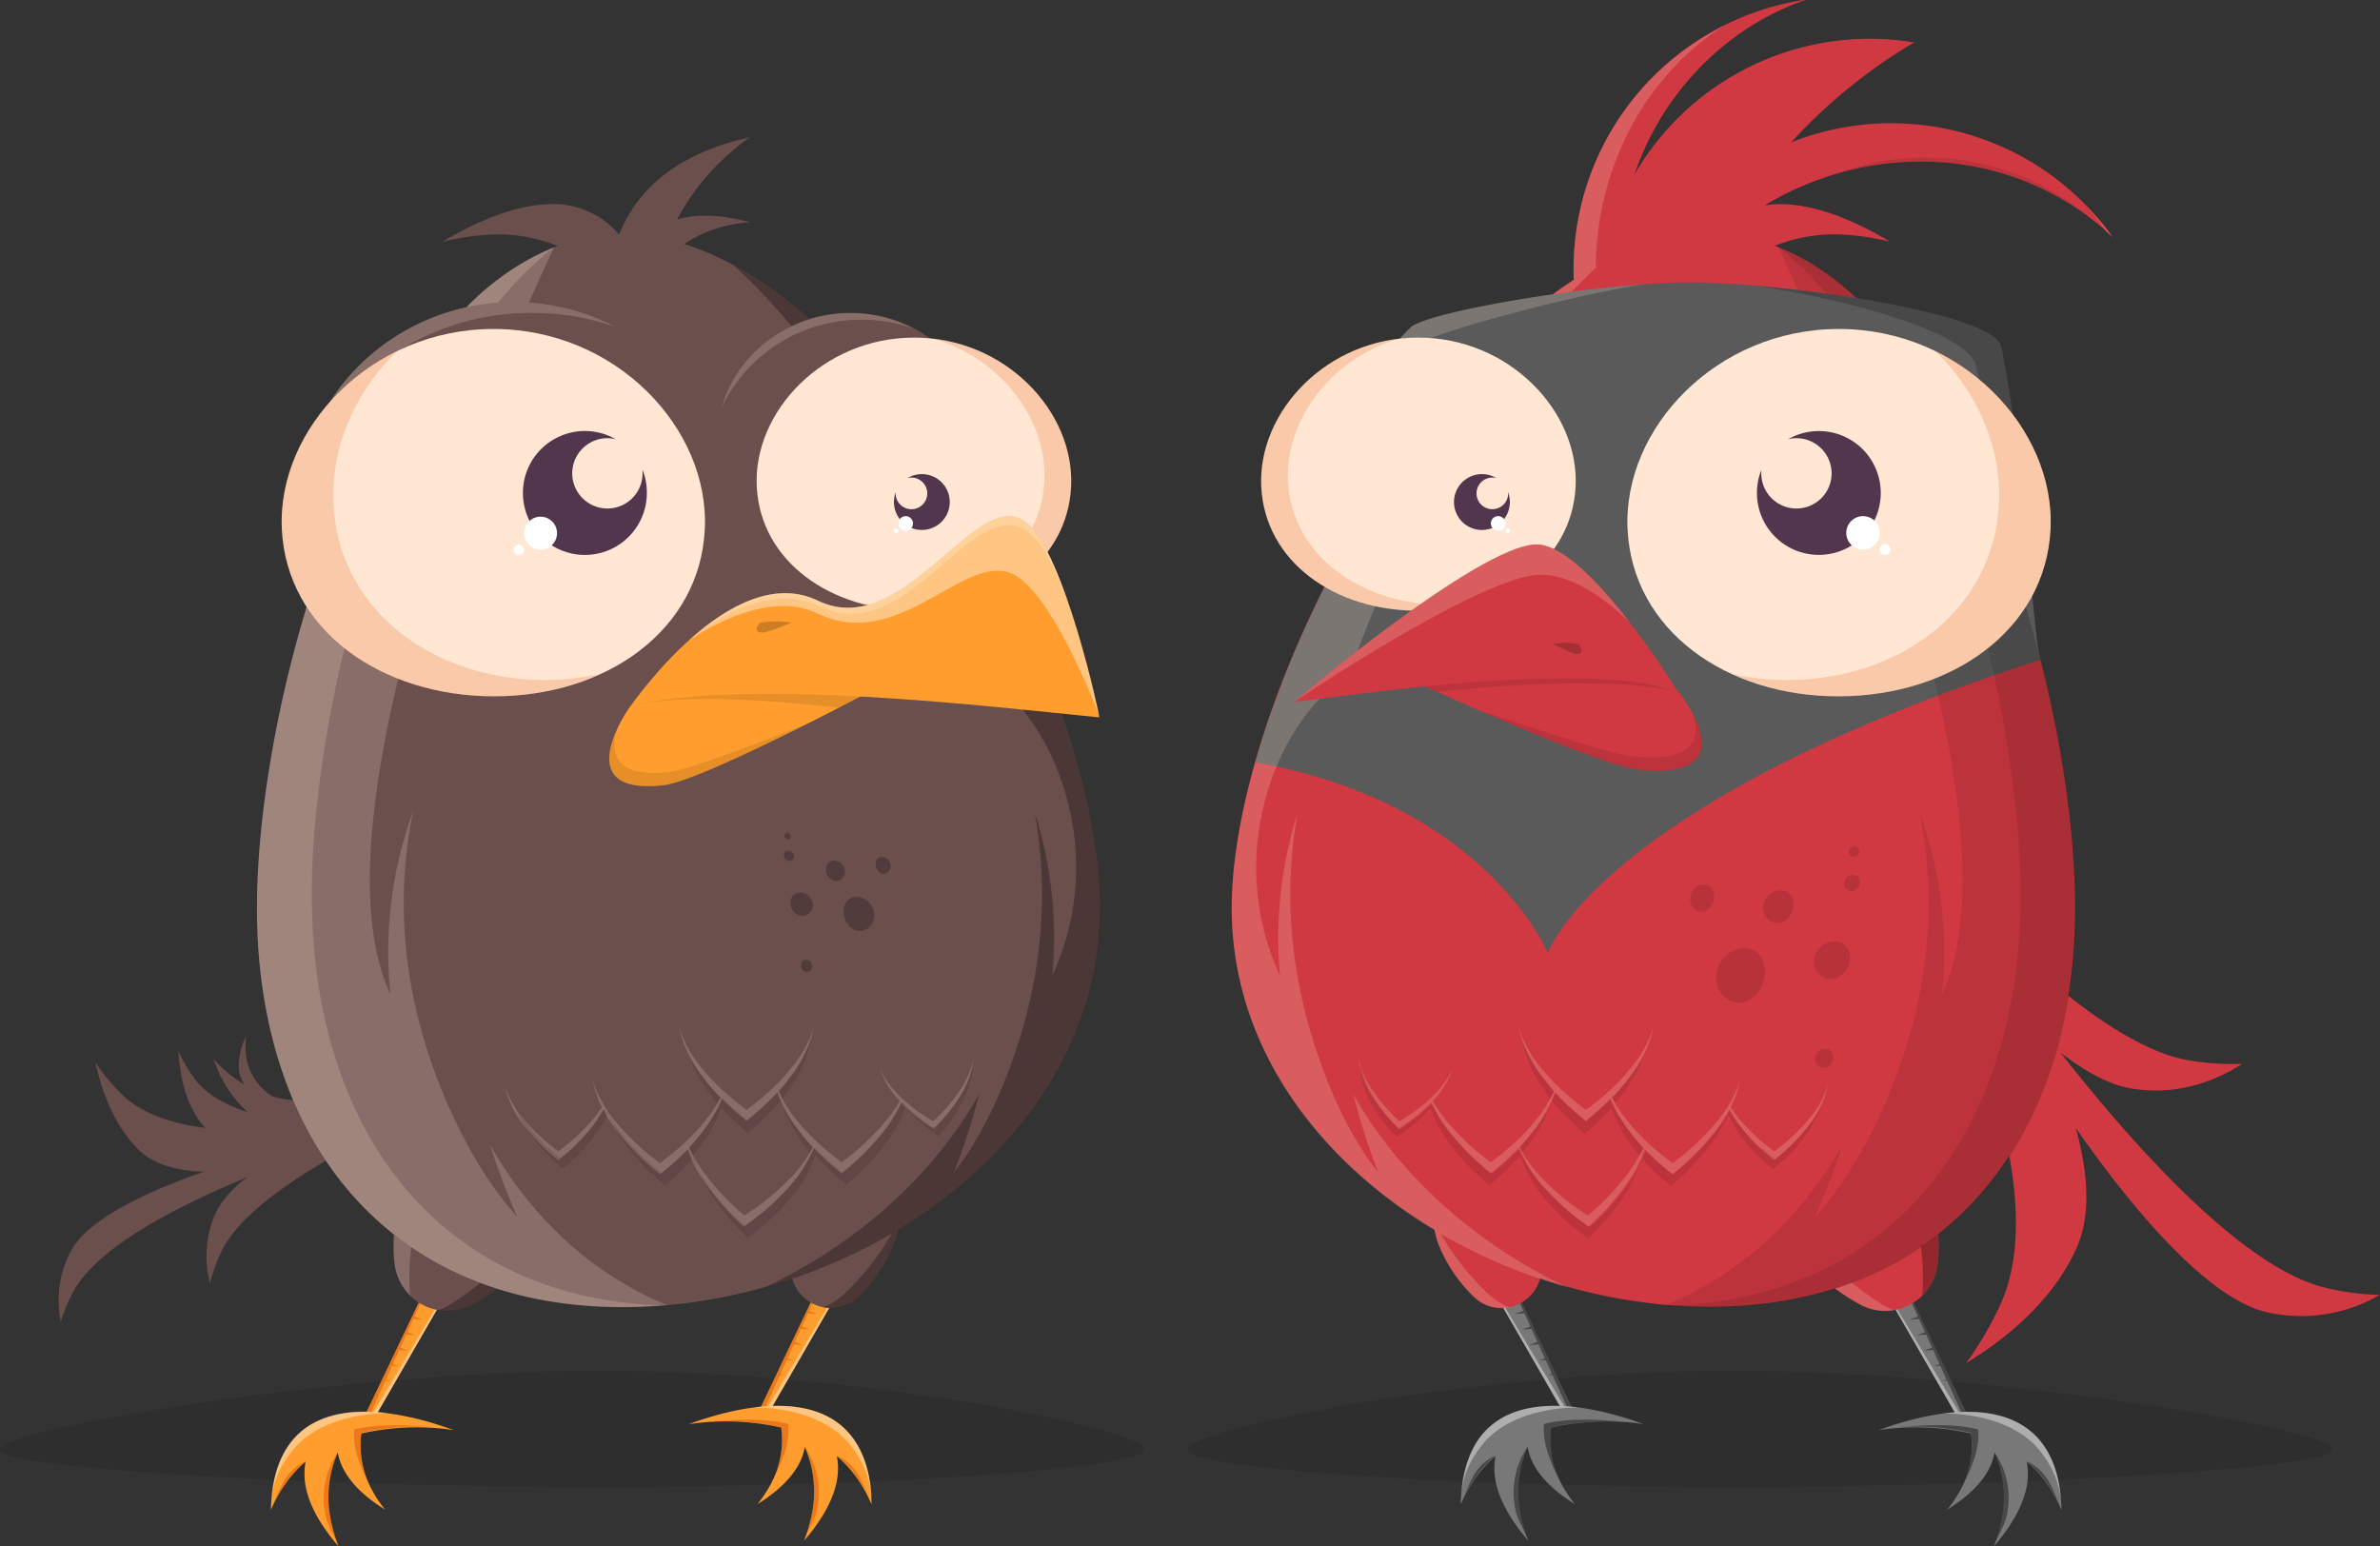 <svg xmlns="http://www.w3.org/2000/svg" viewBox="0 0 433.25 281.5"><rect x="0" y="0" width="433.25" height="281.5" fill="#333333" stroke="none"/><path d="M142.56,383.31c-46.62,0-109.18,10.54-109.18,14.34s62.56,6.86,109.18,6.86,99.16-3.07,99.16-6.86S189.18,383.31,142.56,383.31Z" transform="translate(-33.38 -133.79)" opacity="0.1"/><path d="M90.44,334.16A23.43,23.43,0,0,1,83,333.4a10.35,10.35,0,0,1-4.92-8.66,13.67,13.67,0,0,1,.13-2.37,12.62,12.62,0,0,0-1.37,5.53,6.05,6.05,0,0,0,1.08,3.36c-.61-.36-1.21-.75-1.8-1.18a25.3,25.3,0,0,1-3.86-3.5,23.09,23.09,0,0,0,6.14,9.64c-4.19-1.36-7.62-3.34-9.67-6.15a29.07,29.07,0,0,1-2.87-4.92c.29,5.08,1.52,9.53,3.93,12.84a8.8,8.8,0,0,0,1,1.12c-6.32-.77-11.72-2.66-15.25-6.12a38.49,38.49,0,0,1-4.81-5.81c1.48,6.57,4,12.12,7.9,15.92,2.68,2.63,6.87,3.85,11.88,4C59.19,351,49.34,356,46.34,361.42a19.17,19.17,0,0,0-1.89,12.93,30.12,30.12,0,0,1,2.39-5.61c4.17-7.58,17.63-14.94,31.61-20.66a18.62,18.62,0,0,0-5.72,6.32,19.19,19.19,0,0,0-1.12,13,29.75,29.75,0,0,1,2.06-5.75c2.91-6.13,11.54-12.46,21.7-18.07Z" transform="translate(-33.38 -133.79)" fill="#6a4f4d"/><polygon points="155.89 219.68 137.86 257.49 139.34 258.23 161.57 219.68 155.89 219.68" fill="#ff9e2e"/><polygon points="138.69 257.9 139.34 258.23 161.57 219.68 138.69 257.9" fill="#fff" opacity="0.4"/><polygon points="148.83 239.21 147.29 238.63 155.89 219.68 141.49 249.87 141.49 249.87 141.31 250.26 141.31 250.26 139.83 253.36 139.83 253.36 139.71 253.61 137.86 257.49 138.57 257.84 140.45 253.69 140.77 253.71 140.49 253.61 141.99 250.31 142.78 250.36 142.09 250.09 143.22 247.59 144.35 247.66 143.36 247.29 144.52 244.73 146.21 244.84 144.72 244.28 145.8 241.91 147.44 242.02 146 241.48 147.08 239.09 148.83 239.21" fill="#d04000" opacity="0.4"/><path d="M191.08,347.93c-5.33-1.91-12.31-.11-14.22,5.23-1.22,3.42-.83,9.62,1,14.14a7.28,7.28,0,0,0,11.32,3l.25-.21a27.35,27.35,0,0,0,6.75-10C198.1,354.72,196.42,349.83,191.08,347.93Z" transform="translate(-33.38 -133.79)" fill="#6a4f4d"/><path d="M187,369.4l-.43.37a12.22,12.22,0,0,1-3.37,2,7,7,0,0,0,6-1.46l.25-.21a27.35,27.35,0,0,0,6.75-10,12.13,12.13,0,0,0,.76-4.11A47.09,47.09,0,0,1,187,369.4Z" transform="translate(-33.38 -133.79)" opacity="0.3"/><path d="M188.87,395.91c-5.63-8.18-18-7.29-30.09-2.87a46,46,0,0,1,16.81.62A16.94,16.94,0,0,1,173.67,404a23.08,23.08,0,0,1-2.4,3.61c3.44-2.14,6.1-4.58,7.53-7.29a10.26,10.26,0,0,0,1.08-3.12,20.32,20.32,0,0,1,1.31,12.1,27.24,27.24,0,0,1-1.46,5c3.17-3.67,5.34-7.42,6-11a12.29,12.29,0,0,0,0-4.44,22.07,22.07,0,0,1,3.85,4.29,26.27,26.27,0,0,1,2.46,4.5C192,403,191,399,188.87,395.91Z" transform="translate(-33.38 -133.79)" fill="#ff9e2e"/><path d="M189.84,402.67a8.64,8.64,0,0,0-4.05-3.88,22.07,22.07,0,0,1,3.85,4.29,26.27,26.27,0,0,1,2.46,4.5C191.4,406,190.5,403.85,189.84,402.67Z" transform="translate(-33.38 -133.79)" fill="#d04000" opacity="0.4"/><path d="M179.73,414.25c.66-1.67,1.84-3.69,2.21-5a14.69,14.69,0,0,0-2.06-12.08,20.32,20.32,0,0,1,1.31,12.1A27.24,27.24,0,0,1,179.73,414.25Z" transform="translate(-33.38 -133.79)" fill="#d04000" opacity="0.4"/><path d="M173.67,404c1.81-3.41,3.64-7.52,3.2-11-5-1.27-12-.73-18.09,0a46,46,0,0,1,16.81.62A16.94,16.94,0,0,1,173.67,404Z" transform="translate(-33.38 -133.79)" fill="#d04000" opacity="0.4"/><path d="M188.87,395.91c-3.76-5.47-10.54-6.88-18.24-5.9,7.73.07,14.66,2.6,18,7.49a16.61,16.61,0,0,1,3.44,10.08C192,403,191,399,188.87,395.91Z" transform="translate(-33.38 -133.79)" fill="#fff" opacity="0.4"/><polygon points="84.06 220.72 66.03 258.52 67.51 259.27 89.74 220.72 84.06 220.72" fill="#ff9e2e"/><polygon points="66.86 258.94 67.51 259.27 89.74 220.72 66.86 258.94" fill="#fff" opacity="0.4"/><polygon points="77 240.24 75.46 239.66 84.06 220.72 69.66 250.91 69.66 250.91 69.47 251.3 69.47 251.3 68 254.39 68 254.39 67.88 254.65 66.03 258.52 66.74 258.88 68.62 254.73 68.94 254.75 68.66 254.64 70.16 251.34 70.95 251.4 70.25 251.13 71.39 248.62 72.52 248.7 71.53 248.32 72.69 245.76 74.38 245.88 72.89 245.32 73.97 242.95 75.61 243.06 74.17 242.51 75.25 240.12 77 240.24" fill="#d04000" opacity="0.4"/><path d="M85.88,397c5.63-8.19,18-7.29,30.09-2.87a45.73,45.73,0,0,0-16.81.62A17,17,0,0,0,101.08,405a21.89,21.89,0,0,0,2.4,3.6c-3.44-2.13-6.1-4.58-7.53-7.29a10.3,10.3,0,0,1-1.08-3.11,20.25,20.25,0,0,0-1.31,12.1,28.15,28.15,0,0,0,1.45,5c-3.17-3.67-5.34-7.41-6-11a12.29,12.29,0,0,1,0-4.44,22.14,22.14,0,0,0-3.85,4.3,25.87,25.87,0,0,0-2.46,4.49C82.8,404,83.79,400,85.88,397Z" transform="translate(-33.38 -133.79)" fill="#ff9e2e"/><path d="M84.9,403.71A8.78,8.78,0,0,1,89,399.82a22.14,22.14,0,0,0-3.85,4.3,25.87,25.87,0,0,0-2.46,4.49C83.34,407,84.25,404.89,84.9,403.71Z" transform="translate(-33.38 -133.79)" fill="#d04000" opacity="0.4"/><path d="M95,415.28c-.65-1.67-1.84-3.68-2.2-5a14.65,14.65,0,0,1,2.06-12.08,20.25,20.25,0,0,0-1.31,12.1A28.15,28.15,0,0,0,95,415.28Z" transform="translate(-33.38 -133.79)" fill="#d04000" opacity="0.4"/><path d="M101.08,405c-1.81-3.41-3.65-7.53-3.2-11,5-1.27,12-.74,18.09,0a45.73,45.73,0,0,0-16.81.62A17,17,0,0,0,101.08,405Z" transform="translate(-33.38 -133.79)" fill="#d04000" opacity="0.4"/><path d="M82.65,408.61a16.58,16.58,0,0,1,3.44-10.07c3.36-4.89,10.3-7.42,18-7.49-7.69-1-14.47.43-18.23,5.9C83.79,400,82.8,404,82.65,408.61Z" transform="translate(-33.38 -133.79)" fill="#fff" opacity="0.4"/><path d="M105.21,363.79a9.64,9.64,0,0,0,13.39,7.85l.4-.18a36.48,36.48,0,0,0,12.21-10.4c4.33-6.15,3.94-13-2.21-17.33s-15.71-4.52-20,1.62C106.18,349.29,104.46,357.36,105.21,363.79Z" transform="translate(-33.38 -133.79)" fill="#6a4f4d"/><path d="M113.11,346.08a14.41,14.41,0,0,1,7.52-5.41c-4.53-.43-9.06,1-11.67,4.68-2.78,3.94-4.5,12-3.75,18.44a9.77,9.77,0,0,0,2.83,5.84C107.31,361.27,109.55,351.12,113.11,346.08Z" transform="translate(-33.38 -133.79)" fill="#ffe7d4" opacity="0.2"/><path d="M133.08,348.38a19.8,19.8,0,0,1-3.08,8.71,46.88,46.88,0,0,1-15,14.35c-.16.1-.33.19-.5.28a12.13,12.13,0,0,1-1.34.59,9.17,9.17,0,0,0,5.44-.67l.4-.18a36.48,36.48,0,0,0,12.21-10.4C134.2,356.81,134.94,352.24,133.08,348.38Z" transform="translate(-33.38 -133.79)" opacity="0.3"/><path d="M207.73,224.46a17.72,17.72,0,0,0,4.42-11c.58-11.42-10.11-22.74-24-22.72a25.07,25.07,0,0,0-7.37,1.1c-7.35-6.39-15.05-11.18-22.82-13.62a21.53,21.53,0,0,1,6.69-3.09,28,28,0,0,1,5.24-.88c-4.8-1.29-9.22-1.61-12.85-.63l-.4.13a42.21,42.21,0,0,1,6.34-8.93,45.54,45.54,0,0,1,6.91-6.05c-7.71,1.71-14.25,4.85-18.78,9.74a25.32,25.32,0,0,0-5,7.89h-.11A15.72,15.72,0,0,0,132.49,171c-5.54.35-11.92,2.85-18.62,6.81a45.57,45.57,0,0,1,7.86-1.25,29.16,29.16,0,0,1,13.18,2c-35.08,13-54.75,82.25-54.75,120.57,0,42.4,24.09,72.63,66.49,72.63s87-30.23,87-72.63C233.7,278.64,223.28,249.31,207.73,224.46Z" transform="translate(-33.38 -133.79)" fill="#6a4f4d"/><path d="M126.88,188.82c-22.25,0-39.4,18.13-38.49,36.46s18,30.34,38.49,30.4,37.61-12,38.5-30.4S149.14,188.78,126.88,188.82Z" transform="translate(-33.38 -133.79)" fill="#6a4f4d"/><path d="M130.2,190.75a45.65,45.65,0,0,1,15.1,2.52,39.75,39.75,0,0,0-18.42-4.45c-18.47,0-33.42,12.48-37.45,27.21C96,201.84,111.55,190.71,130.2,190.75Z" transform="translate(-33.38 -133.79)" fill="#ffe7d4" opacity="0.2"/><path d="M208.23,332.11a31.32,31.32,0,0,1-5,5.79,32.5,32.5,0,0,1-5.47-4l-.29-.26-.37-.37a15.59,15.59,0,0,1-3.57-5.06,15.44,15.44,0,0,0,3.64,6,25.58,25.58,0,0,1-2.56,3.68,45.74,45.74,0,0,1-8,7.48,53.59,53.59,0,0,1-4.63-3.83l-.07-.07a35.07,35.07,0,0,1-3.33-3.58,23.63,23.63,0,0,1-3.45-5.45c.69-.77,1.38-1.59,2-2.46a22.53,22.53,0,0,0,4.48-9.37,22.16,22.16,0,0,1-4.3,7.74,33.3,33.3,0,0,1-2.67,2.95l-.1.09a52.37,52.37,0,0,1-5.25,4.43s-1.81-1.28-4-3.24l-.18-.16a34.49,34.49,0,0,1-3.87-4.07,22.16,22.16,0,0,1-4.3-7.74,22.43,22.43,0,0,0,4.49,9.37,35.14,35.14,0,0,0,3.11,3.63,24.57,24.57,0,0,1-3,4.44,33.36,33.36,0,0,1-3.24,3.5l-.2.2a56.2,56.2,0,0,1-4.58,3.78,45.23,45.23,0,0,1-8-7.48,25.38,25.38,0,0,1-2.06-2.85c-.08-.12-.16-.25-.23-.38a19,19,0,0,1-2-4.51,18.51,18.51,0,0,0,1.72,5,19.78,19.78,0,0,1-1.56,2.14,35.83,35.83,0,0,1-6.37,5.93,36,36,0,0,1-6.36-5.93,17.62,17.62,0,0,1-3.42-6.14,18,18,0,0,0,3.56,7.44A36.41,36.41,0,0,0,135,345a36.67,36.67,0,0,0,6.23-6.23,21.63,21.63,0,0,0,1.93-3,26.3,26.3,0,0,0,2.54,3.93,45.36,45.36,0,0,0,7.84,7.85,51.7,51.7,0,0,0,5-4.51,25.41,25.41,0,0,0,2.92,5.7,45.66,45.66,0,0,0,7.32,8.34,45.52,45.52,0,0,0,8.33-7.34,24.4,24.4,0,0,0,4.39-6.94,52.37,52.37,0,0,0,5.07,4.59,46,46,0,0,0,7.84-7.86,25.81,25.81,0,0,0,3-5,32.29,32.29,0,0,0,5.9,4.74,32.19,32.19,0,0,0,4.87-6,15.78,15.78,0,0,0,2.42-6.85A15.52,15.52,0,0,1,208.23,332.11Zm-30.84,16a45,45,0,0,1-8.49,6.94,45.1,45.1,0,0,1-7.52-8,24.16,24.16,0,0,1-2.56-4.35,35.53,35.53,0,0,0,2.56-3.05,25.58,25.58,0,0,0,3.42-5.82,53.6,53.6,0,0,0,4.46,4,51,51,0,0,0,5.63-5.19,24.69,24.69,0,0,0,3.82,6.88,33.67,33.67,0,0,0,2.62,3.1A24.16,24.16,0,0,1,177.39,348.14Z" transform="translate(-33.38 -133.79)" fill="#ffe7d4" opacity="0.2"/><path d="M180.77,342l-.55-.62-.17-.2c-.16-.18-.31-.38-.47-.57l-.22-.26-.65-.85-.54-.72c0-.06-.09-.12-.13-.19-.17-.23-.33-.47-.49-.7l0,0c-.17-.25-.33-.5-.48-.76l-.12-.19c-.14-.22-.27-.45-.4-.68l-.06-.1-.39-.73c0-.1-.09-.19-.13-.28a1.14,1.14,0,0,1-.1-.19,23.83,23.83,0,0,0,3.67,7c.4.58.83,1.13,1.27,1.66q.28-.5.54-1c-.17-.18-.35-.36-.52-.55Zm-16.48-7-.08.16c-.06.11-.11.23-.17.34l-.2.39-.15.27-.37.67-.06.08-.36.6-.11.16-.34.53-.11.16-.38.54-.09.13-.49.65c-.58.78-1.2,1.54-1.83,2.24l-.18.21-.36.39-.19.21c.21.47.45.94.7,1.4.54-.64,1.08-1.32,1.57-2a24,24,0,0,0,3.57-6.68,48.56,48.56,0,0,0,4.85,4.59,47.14,47.14,0,0,0,5.51-5.33l.46-.56c-.22-.49-.42-1-.59-1.49-.52.57-1,1.1-1.54,1.59l0,0-.48.47,0,0-.4.38-.1.09-.39.36-.12.11-.28.24-.12.11-.31.27-.14.12-.22.19-.17.14-.2.17-.11.09-.23.19-.06,0-.2.16,0,0-.36.29-.07.06,0,0,0,0a53.6,53.6,0,0,1-4.46-4q-.24.57-.51,1.14Zm12.52-2.6a21.4,21.4,0,0,0,4.28-9.84l0,.09c-.08.26-.17.53-.27.8l0,.08-.33.83-.09.2c-.12.28-.25.55-.38.82a.54.54,0,0,1-.05.11c-.12.25-.25.49-.38.74l-.11.2c-.14.26-.29.53-.45.79l-.1.17-.45.71-.08.13-.54.79-.12.17-.58.78-.44.57a1.47,1.47,0,0,1-.1.13c-.14.19-.29.37-.44.55l-.05.06-.45.53,0,.05-.5.57c.2.46.43.91.67,1.36C176.11,333.37,176.47,332.91,176.81,332.43ZM164,334.66c.2-.34.39-.69.56-1l-.1-.11c-.21-.21-.42-.43-.62-.66l-.13-.13-.71-.79-.06-.08c-.25-.28-.49-.57-.73-.87l0,0c-.24-.31-.49-.63-.72-.95a24.38,24.38,0,0,1-1.57-2.24c-.48-.77-.91-1.54-1.3-2.33a23.9,23.9,0,0,0,3.67,7A27.75,27.75,0,0,0,164,334.66Zm46.45-6.74-.09.4c0,.14-.07.27-.1.4l-.11.38c-.05.16-.1.32-.16.49s-.09.25-.13.38-.17.44-.26.65a3.09,3.09,0,0,1-.14.32l-.21.48-.16.32c-.08.17-.17.33-.25.49l-.15.28c-.14.25-.29.5-.44.75a24.49,24.49,0,0,1-2.41,3.37h0l-.39.46,0,0-.35.4,0,0-.31.35,0,0-.29.3,0,0c-.6.62-1,1-1,1l-.29-.19a30.82,30.82,0,0,1-5.61-4.55l-.23.48v0h0c-.07.15-.14.29-.22.44a2.12,2.12,0,0,1-.11.21c-.05.11-.11.21-.17.32l-.18.32-.15.25-.22.38a2.39,2.39,0,0,1-.13.21c-.08.14-.17.28-.26.41a1.74,1.74,0,0,0-.11.18l-.3.44-.1.15-.34.48a1,1,0,0,0-.08.11l-.43.57a46,46,0,0,1-7.84,7.86s-1.82-1.39-4-3.49l-.11-.11-.14-.14c-.27-.26-.54-.53-.81-.82h0l0,0c-.15.36-.31.73-.48,1.09h0c-.07.16-.15.31-.23.46s-.09.19-.14.29c-.14.27-.29.54-.44.81l-.16.26c-.11.19-.22.38-.34.56l-.21.33-.32.48-.24.35c-.11.15-.22.31-.34.46l-.24.33-.39.49-.22.29c-.21.25-.42.5-.64.74a45.52,45.52,0,0,1-8.33,7.34s-.41-.37-1.06-1h0l-.14-.13-.08-.09-.09-.08-.14-.14-.05,0-.2-.19h0a40.5,40.5,0,0,1-5.54-6.65c-.2-.29-.39-.59-.58-.89l-.14-.24c-.18-.3-.36-.6-.53-.9h0c-.18-.32-.35-.65-.51-1a1.42,1.42,0,0,1-.08-.18c-.14-.28-.27-.55-.4-.83l-.06-.13h0c-.23-.51-.44-1-.62-1.55-.32.33-.63.65-.95,1h0l-.88.84-.05,0-.78.71-.08.07-.31.27-.05,0c-.1.1-.21.18-.31.27l-.11.1-.18.15-.12.1-.21.17-.15.13-.07,0-.7.57h0l0,0a45.36,45.36,0,0,1-7.84-7.85c-.23-.29-.45-.59-.66-.89-.07-.1-.14-.19-.2-.29l-.42-.61-.25-.4c-.11-.17-.21-.34-.31-.51s-.19-.31-.27-.46l-.12-.21c-.08-.14-.16-.28-.23-.42l-.08-.14,0,.05a.2.2,0,0,0,0,.08l-.25.43-.14.24-.33.54-.13.2c-.11.16-.21.32-.32.47l-.18.27-.52.7a27.19,27.19,0,0,1-1.79,2.15h0l-.24.25,0,0-.22.22,0,.06-.2.2-.06.07-.18.18-.09.08-.16.16-.09.09-.16.15-.1.1-.13.12-.12.11-.1.1-.14.13-.08.07-.16.15,0,0-.18.16,0,0c-1.09,1-1.88,1.56-1.88,1.58l-.7-.58,0,0-.08-.07-.09-.07-.05-.05-.14-.11,0,0-.17-.14h0l-.19-.16h0l-.2-.18h0l-.44-.39h0l-.23-.21h0l-.23-.21,0,0-.22-.2,0,0-.22-.21-.06-.06-.19-.19-.08-.08-.18-.18-.08-.08-.18-.19-.1-.1-.17-.17a.69.69,0,0,0-.11-.13l-.15-.16-.15-.16-.11-.13-.17-.18a.52.52,0,0,0-.1-.11l-.18-.22-.08-.09-.2-.24-.06-.07a3.25,3.25,0,0,1-.23-.29l0,0-.24-.3v0l-.25-.33a21.09,21.09,0,0,1-2.27-3.63,19.22,19.22,0,0,0,2.91,5.55,33.85,33.85,0,0,0,5.79,6,34.24,34.24,0,0,0,5.79-6,19.29,19.29,0,0,0,2.36-4.08,24.84,24.84,0,0,0,3.14,5.53,42.91,42.91,0,0,0,7.3,7.62,47.29,47.29,0,0,0,5.27-5.07,24,24,0,0,0,3,6.54,43.44,43.44,0,0,0,6.79,8.07,43.27,43.27,0,0,0,7.77-7.13,22.94,22.94,0,0,0,4.54-8,47.93,47.93,0,0,0,5.61,5.46,43.32,43.32,0,0,0,7.3-7.62,24.36,24.36,0,0,0,3.48-6.44c.15.18.3.35.46.52a30.21,30.21,0,0,0,5.64,4.75A30,30,0,0,0,208.2,335a15.11,15.11,0,0,0,2.25-7.16Z" transform="translate(-33.38 -133.79)" opacity="0.1"/><path d="M129.65,188.91c1.74-4,3.31-7.39,4.63-10.12a47.39,47.39,0,0,0-16,10.94,39.86,39.86,0,0,1,8.61-.91C127.82,188.81,128.74,188.85,129.65,188.91Zm-7,153.46a120.53,120.53,0,0,0,4.9,12.92c-9.22-10-17.37-28.3-19.7-44.46a83.28,83.28,0,0,1,.75-29.46c-.81,2.24-1.53,4.54-2.14,6.9a74.67,74.67,0,0,0-2,26.56c-6.7-14.33-3.6-38.66,2.88-63.24A32.89,32.89,0,0,1,91.53,237.1c-7.45,21.67-11.37,44.92-11.37,62,0,42.4,24.09,72.63,66.49,72.63,2.7,0,5.42-.13,8.12-.37C141.09,365.67,130.29,355.64,122.7,342.37Z" transform="translate(-33.38 -133.79)" fill="#ffe7d4" opacity="0.2"/><path d="M134.13,178.85a47.57,47.57,0,0,0-15.86,10.88,41.61,41.61,0,0,1,5.76-.82A64,64,0,0,1,134.13,178.85Zm-44,117.9c0-14.38,2.61-33,7.64-51.5a29.83,29.83,0,0,1-6.25-8.16c-7.45,21.68-11.37,44.93-11.37,62,0,42.4,24.09,72.63,66.49,72.63q3.58,0,7.19-.29C113.18,370.12,90.14,339.43,90.14,296.75Z" transform="translate(-33.38 -133.79)" fill="#ffe7d4" opacity="0.2"/><path d="M126.88,188.82c-22.25,0-39.4,18.13-38.49,36.46s18,30.34,38.49,30.4,37.61-12,38.5-30.4S149.14,188.78,126.88,188.82Z" transform="translate(-33.38 -133.79)" fill="#6a4f4d"/><path d="M130.2,190.75a45.65,45.65,0,0,1,15.1,2.52,39.75,39.75,0,0,0-18.42-4.45c-18.47,0-33.42,12.48-37.45,27.21C96,201.84,111.55,190.71,130.2,190.75Z" transform="translate(-33.38 -133.79)" fill="#ffe7d4" opacity="0.2"/><path d="M180.79,191.86a77.26,77.26,0,0,0-13.88-9.8,118.22,118.22,0,0,1,10.55,11.1A25.26,25.26,0,0,1,180.79,191.86Zm26.93,32.6a21.72,21.72,0,0,1-6.77,5.11A221.9,221.9,0,0,1,212.19,256c7.48,5.28,13.38,14.07,15.86,25a46.79,46.79,0,0,1-3.1,30.33,75,75,0,0,0-1.55-23.51c-.47-2.08-1-4.12-1.65-6.1a84,84,0,0,1,.57,26.06c-1.8,14.3-8.11,30.54-15.26,39.35A121.16,121.16,0,0,0,211.61,333c-8.66,15.3-22.73,27.45-38.91,35.09,32.83-9.27,61-35.26,61-68.94C233.7,278.64,223.28,249.31,207.72,224.46Z" transform="translate(-33.38 -133.79)" opacity="0.3"/><path d="M190.24,192a28.18,28.18,0,0,1,9.4,1.57,24.76,24.76,0,0,0-11.47-2.78c-11.51,0-20.82,7.78-23.33,17A28,28,0,0,1,190.24,192Z" transform="translate(-33.38 -133.79)" fill="#ffe7d4" opacity="0.2"/><path d="M199.75,195.25c-16.55,0-29.29,13.48-28.61,27.11s13.41,22.55,28.61,22.6,27.95-8.9,28.61-22.6S216.29,195.22,199.75,195.25Z" transform="translate(-33.38 -133.79)" fill="#ffe7d4"/><path d="M203.41,195.47c12.18,3.63,20.64,14.71,20.08,25.87-.66,13.7-13.42,22.56-28.62,22.6a36.21,36.21,0,0,1-5-.35,36.72,36.72,0,0,0,9.91,1.37c15.2-.05,27.95-8.9,28.61-22.6C229,209.76,218.14,197.26,203.41,195.47Z" transform="translate(-33.38 -133.79)" fill="#e75400" opacity="0.2"/><path d="M123.18,193.68c-22.25,0-39.4,18.14-38.49,36.46s18,30.35,38.49,30.41,37.61-12,38.5-30.41S145.44,193.64,123.18,193.68Z" transform="translate(-33.38 -133.79)" fill="#ffe7d4"/><path d="M132.58,257.58c-20.44-.07-37.6-12.69-38.49-32.22-.48-10.21,4-20.37,11.64-27.71C92.63,204,84,217,84.69,230.14c.89,18.44,18,30.35,38.49,30.41a47.23,47.23,0,0,0,19.4-4.05A47.43,47.43,0,0,1,132.58,257.58Z" transform="translate(-33.38 -133.79)" fill="#e75400" opacity="0.2"/><path d="M150.35,219.31c0,.21,0,.43,0,.64a6.4,6.4,0,1,1-6.4-6.39,6.22,6.22,0,0,1,1.5.18,11.28,11.28,0,1,0,5.68,9.79A11.4,11.4,0,0,0,150.35,219.31Z" transform="translate(-33.38 -133.79)" fill="#51364d"/><path d="M131.83,233.85a3,3,0,1,0-3.05-3A3,3,0,0,0,131.83,233.85Z" transform="translate(-33.38 -133.79)" fill="#fff"/><circle cx="94.45" cy="100.07" r="0.95" fill="#fff"/><path d="M198.59,220.81l.28-.05a2.88,2.88,0,1,1-2.42,3.28,3.89,3.89,0,0,1,0-.68,5.13,5.13,0,0,0-.28,2.59,5.08,5.08,0,1,0,4.26-5.79A5.14,5.14,0,0,0,198.59,220.81Z" transform="translate(-33.38 -133.79)" fill="#51364d"/><path d="M198.24,230.41a1.33,1.33,0,1,0-1.32-1.33A1.33,1.33,0,0,0,198.24,230.41Z" transform="translate(-33.38 -133.79)" fill="#fff"/><path d="M196.51,230.82a.42.42,0,1,0-.42-.41A.42.42,0,0,0,196.51,230.82Z" transform="translate(-33.38 -133.79)" fill="#fff"/><path d="M148.2,262.26c-.12.06-11.88,16.48,5.94,14.49,7.67-.86,42.77-19.82,42.77-19.82S166.6,255.13,148.2,262.26Z" transform="translate(-33.38 -133.79)" fill="#ff9e2e"/><path d="M186.1,262.62c6.22-3.21,10.81-5.69,10.81-5.69s-30.31-1.8-48.71,5.33C156.78,260.26,170.88,260.94,186.1,262.62Z" transform="translate(-33.38 -133.79)" opacity="0.1"/><path d="M155.1,274.32c-10,1.12-10.69-3.59-9.33-7.94-2.23,4.74-3.6,11.71,8.37,10.37,4.08-.46,15.93-6,26.12-11.16C169,270,158.33,274,155.1,274.32Z" transform="translate(-33.38 -133.79)" opacity="0.1"/><path d="M220.2,228.92c-8.89-7.2-22.13,21.84-37.92,14.22s-34,19.16-34.08,19.12c21.52-5,63.75-.05,85.28,2.13C233.6,264.28,227.16,234.33,220.2,228.92Z" transform="translate(-33.38 -133.79)" fill="#ff9e2e"/><path d="M220.2,228.92c-8.89-7.2-22.13,21.84-37.92,14.22-8.14-3.92-16.9,1.27-23.5,7.22,7.21-4.73,16.34-8.31,23.42-4.89,15.79,7.61,28.06-13.46,37-6.26,7,5.41,14.44,25.07,14.32,25.18C233.6,264.28,227.16,234.33,220.2,228.92Z" transform="translate(-33.38 -133.79)" fill="#fff" opacity="0.4"/><path d="M220.2,228.92c-8.89-7.2-22.13,21.84-37.92,14.22-7.33-3.54-15.18.34-21.49,5.5,6.78-4.64,14.78-7.85,21.76-4.49,15.79,7.62,27-19.21,37.09-14.08,3.31,1.68,6.31,8,8.66,14.78C226,237.9,223.15,231.21,220.2,228.92Z" transform="translate(-33.38 -133.79)" fill="#fff" opacity="0.2"/><path d="M171.69,247.18s-1.59,1.79.52,1.77c.91,0,5.27-1.81,5.27-1.81A17,17,0,0,0,171.69,247.18Z" transform="translate(-33.38 -133.79)" opacity="0.2"/><g opacity="0.8"><path d="M187.82,297.58c-1.19,1-1.11,3.16-.07,4.51a2.54,2.54,0,0,0,3.76.59,3.11,3.11,0,0,0,.43-4.15C191,297.08,189,296.54,187.82,297.58Z" transform="translate(-33.38 -133.79)" opacity="0.3"/><path d="M179.53,308.67a1.17,1.17,0,0,0-.13,1.59,1,1,0,0,0,1.39.28,1,1,0,0,0,.24-1.44A1.09,1.09,0,0,0,179.53,308.67Z" transform="translate(-33.38 -133.79)" opacity="0.3"/><path d="M195.15,290.44a1.38,1.38,0,0,0-2-.38,1.76,1.76,0,0,0,.08,2.27,1.21,1.21,0,0,0,1.85.19A1.58,1.58,0,0,0,195.15,290.44Z" transform="translate(-33.38 -133.79)" opacity="0.3"/><path d="M186.77,291.25a1.79,1.79,0,0,0-2.56-.46,2.05,2.05,0,0,0,.08,2.73,1.59,1.59,0,0,0,2.34.23A1.83,1.83,0,0,0,186.77,291.25Z" transform="translate(-33.38 -133.79)" opacity="0.3"/><path d="M177.65,290.31a.9.9,0,0,0,.06-1.27,1,1,0,0,0-1.37-.21,1,1,0,0,0,.06,1.39A.87.87,0,0,0,177.65,290.31Z" transform="translate(-33.38 -133.79)" opacity="0.3"/><path d="M177.19,286.44a.55.55,0,0,0,0-.78.55.55,0,1,0-.79.74A.53.53,0,0,0,177.19,286.44Z" transform="translate(-33.38 -133.79)" opacity="0.3"/><path d="M180.89,297.26a2.17,2.17,0,0,0-3-.63,2.25,2.25,0,0,0,0,3.11,1.94,1.94,0,0,0,2.76.37A2,2,0,0,0,180.89,297.26Z" transform="translate(-33.38 -133.79)" opacity="0.3"/></g><path d="M348.78,383.31c46.62,0,109.19,10.54,109.19,14.34s-62.57,6.86-109.19,6.86-99.16-3.07-99.16-6.86S302.16,383.31,348.78,383.31Z" transform="translate(-33.38 -133.79)" opacity="0.1"/><path d="M380.84,312.07a45.12,45.12,0,0,1,2.81,12.85c-1.41,5.82-4.69,10.36-10.58,12.45a22.13,22.13,0,0,1-3.69.92,18.76,18.76,0,0,0,9.16-.39,9,9,0,0,0,4.55-3.43c-.22,1.19-.5,2.38-.83,3.57a43.5,43.5,0,0,1-3.29,8.17c5.4-4.5,9.42-9.52,11.43-15,.16,7.67-1,14.37-4.23,19.17a45.13,45.13,0,0,1-6,7.19c7.59-2.95,13.72-7.16,17.48-12.8a14,14,0,0,0,1.19-2.23c2.18,11,2.18,20.92-1.22,28.51a62.77,62.77,0,0,1-6.3,10.87c9.24-5.66,16.34-12.63,20.07-20.95,2.59-5.77,2.22-13.36-.15-21.84,11.88,17,24.72,31.12,34.63,33.5a28.38,28.38,0,0,0,20.72-3.11,46.14,46.14,0,0,1-9.83-1.29C443,365,424.63,346,408.45,325.39c4.58,3.52,8.89,5.85,12.68,6.51,7.35,1.28,14.23-.5,20.45-4.45a46,46,0,0,1-9.86-.65c-10.9-1.91-25.16-13.28-39.12-27.57Z" transform="translate(-33.38 -133.79)" fill="#d03942"/><polygon points="268.7 219.68 286.73 257.49 285.25 258.23 263.02 219.68 268.7 219.68" fill="#787878"/><polygon points="285.9 257.9 285.25 258.23 263.02 219.68 285.9 257.9" fill="#fff" opacity="0.4"/><polygon points="275.76 239.21 277.3 238.63 268.7 219.68 283.1 249.87 283.1 249.87 283.29 250.26 283.29 250.26 284.76 253.36 284.76 253.36 284.88 253.61 286.73 257.49 286.02 257.84 284.14 253.69 283.82 253.71 284.1 253.61 282.6 250.31 281.81 250.36 282.5 250.09 281.37 247.59 280.24 247.66 281.23 247.29 280.07 244.73 278.38 244.84 279.87 244.28 278.79 241.91 277.15 242.02 278.59 241.48 277.51 239.09 275.76 239.21" opacity="0.4"/><path d="M300.26,347.93c5.34-1.91,12.31-.11,14.22,5.23,1.22,3.42.83,9.62-1,14.14a7.27,7.27,0,0,1-11.31,3l-.25-.21a27.26,27.26,0,0,1-6.76-10C293.24,354.72,294.92,349.83,300.26,347.93Z" transform="translate(-33.38 -133.79)" fill="#d03942"/><path d="M304.36,369.4l.43.37a12.22,12.22,0,0,0,3.37,2,7,7,0,0,1-6-1.46l-.25-.21a27.26,27.26,0,0,1-6.76-10,12.13,12.13,0,0,1-.76-4.11A47.09,47.09,0,0,0,304.36,369.4Z" transform="translate(-33.38 -133.79)" fill="#ffe7d4" opacity="0.2"/><path d="M302.47,395.91c5.63-8.18,18-7.29,30.09-2.87a46,46,0,0,0-16.81.62A16.94,16.94,0,0,0,317.67,404a23.08,23.08,0,0,0,2.4,3.61c-3.44-2.14-6.1-4.58-7.53-7.29a10,10,0,0,1-1.07-3.12,20.25,20.25,0,0,0-1.32,12.1,27.24,27.24,0,0,0,1.46,5c-3.17-3.67-5.34-7.42-6-11a12.29,12.29,0,0,1,0-4.44,22.07,22.07,0,0,0-3.85,4.29,26.27,26.27,0,0,0-2.46,4.5C299.39,403,300.38,399,302.47,395.91Z" transform="translate(-33.38 -133.79)" fill="#787878"/><path d="M301.5,402.67a8.64,8.64,0,0,1,4.05-3.88,22.07,22.07,0,0,0-3.85,4.29,26.27,26.27,0,0,0-2.46,4.5C299.94,406,300.85,403.85,301.5,402.67Z" transform="translate(-33.38 -133.79)" opacity="0.4"/><path d="M311.61,414.25c-.66-1.67-1.84-3.69-2.21-5a14.7,14.7,0,0,1,2.07-12.08,20.25,20.25,0,0,0-1.32,12.1A27.24,27.24,0,0,0,311.61,414.25Z" transform="translate(-33.38 -133.79)" opacity="0.4"/><path d="M317.67,404c-1.81-3.41-3.64-7.52-3.2-11,5-1.27,12-.73,18.09,0a46,46,0,0,0-16.81.62A16.94,16.94,0,0,0,317.67,404Z" transform="translate(-33.38 -133.79)" opacity="0.4"/><path d="M299.24,407.58a16.61,16.61,0,0,1,3.44-10.08c3.37-4.89,10.3-7.42,18-7.49-7.7-1-14.48.43-18.24,5.9C300.38,399,299.39,403,299.24,407.58Z" transform="translate(-33.38 -133.79)" fill="#fff" opacity="0.4"/><polygon points="340.53 220.72 358.56 258.52 357.08 259.27 334.85 220.72 340.53 220.72" fill="#787878"/><polygon points="357.73 258.94 357.08 259.27 334.85 220.72 357.73 258.94" fill="#fff" opacity="0.4"/><polygon points="347.6 240.24 349.13 239.66 340.53 220.72 354.93 250.91 354.93 250.91 355.12 251.3 355.12 251.3 356.59 254.39 356.59 254.39 356.71 254.65 358.56 258.52 357.85 258.88 355.97 254.73 355.65 254.75 355.93 254.64 354.43 251.34 353.64 251.4 354.33 251.13 353.2 248.62 352.07 248.7 353.06 248.32 351.9 245.76 350.21 245.88 351.7 245.32 350.62 242.95 348.98 243.06 350.42 242.51 349.34 240.12 347.6 240.24" opacity="0.4"/><path d="M405.46,397c-5.63-8.19-18-7.29-30.09-2.87a45.73,45.73,0,0,1,16.81.62A17,17,0,0,1,390.26,405a21.89,21.89,0,0,1-2.4,3.6c3.44-2.13,6.1-4.58,7.53-7.29a10.3,10.3,0,0,0,1.08-3.11,20.25,20.25,0,0,1,1.31,12.1,28.15,28.15,0,0,1-1.45,5c3.17-3.67,5.34-7.41,6-11a12.29,12.29,0,0,0,0-4.44,22.14,22.14,0,0,1,3.85,4.3,25.87,25.87,0,0,1,2.46,4.49C408.54,404,407.55,400,405.46,397Z" transform="translate(-33.38 -133.79)" fill="#787878"/><path d="M406.44,403.71a8.78,8.78,0,0,0-4.06-3.89,22.14,22.14,0,0,1,3.85,4.3,25.87,25.87,0,0,1,2.46,4.49C408,407,407.09,404.89,406.44,403.71Z" transform="translate(-33.38 -133.79)" opacity="0.4"/><path d="M396.33,415.28c.65-1.67,1.84-3.68,2.2-5a14.65,14.65,0,0,0-2.06-12.08,20.25,20.25,0,0,1,1.31,12.1A28.15,28.15,0,0,1,396.33,415.28Z" transform="translate(-33.38 -133.79)" opacity="0.4"/><path d="M390.26,405c1.81-3.41,3.65-7.53,3.2-11-5-1.27-12-.74-18.09,0a45.73,45.73,0,0,1,16.81.62A17,17,0,0,1,390.26,405Z" transform="translate(-33.38 -133.79)" opacity="0.4"/><path d="M405.46,397c-3.76-5.47-10.54-6.88-18.23-5.9,7.72.07,14.66,2.6,18,7.49a16.58,16.58,0,0,1,3.44,10.07C408.54,404,407.55,400,405.46,397Z" transform="translate(-33.38 -133.79)" fill="#fff" opacity="0.4"/><path d="M386.13,363.79a9.64,9.64,0,0,1-13.39,7.85l-.39-.18a36.43,36.43,0,0,1-12.22-10.4c-4.33-6.15-3.93-13,2.21-17.33s15.71-4.52,20.05,1.62C385.16,349.29,386.88,357.36,386.13,363.79Z" transform="translate(-33.38 -133.79)" fill="#d03942"/><path d="M378.23,346.08a14.41,14.41,0,0,0-7.52-5.41c4.53-.43,9.06,1,11.68,4.68,2.77,3.94,4.49,12,3.74,18.44a9.77,9.77,0,0,1-2.83,5.84C384,361.27,381.79,351.12,378.23,346.08Z" transform="translate(-33.38 -133.79)" opacity="0.3"/><path d="M358.26,348.38a19.8,19.8,0,0,0,3.08,8.71,46.88,46.88,0,0,0,15,14.35c.16.1.33.19.5.28a12.13,12.13,0,0,0,1.34.59,9.17,9.17,0,0,1-5.44-.67l-.39-.18a36.43,36.43,0,0,1-12.22-10.4C357.14,356.81,356.4,352.24,358.26,348.38Z" transform="translate(-33.38 -133.79)" fill="#ffe7d4" opacity="0.2"/><path d="M356.43,178.55a29.16,29.16,0,0,1,13.18-2,45.57,45.57,0,0,1,7.86,1.25c-6.7-4-13.08-6.46-18.62-6.81a19.36,19.36,0,0,0-4.22.18c15.84-9.58,36.08-10.92,52.84-1.82A47.84,47.84,0,0,1,418,177a49.53,49.53,0,0,0-58.55-17.3,97.4,97.4,0,0,1,22.38-18.19,49.52,49.52,0,0,0-50.89,24,51.68,51.68,0,0,1,19.69-26,48.28,48.28,0,0,1,11.68-5.82,49.54,49.54,0,0,0-42.44,51,83.76,83.76,0,0,0-9.33,7.08,25.07,25.07,0,0,0-7.37-1.1c-13.87,0-24.55,11.3-24,22.72a17.72,17.72,0,0,0,4.42,11c-15.55,24.85-26,54.18-26,74.66,0,42.4,44.65,72.63,87.05,72.63s66.49-30.23,66.49-72.63C411.18,260.8,391.51,191.54,356.43,178.55Z" transform="translate(-33.38 -133.79)" fill="#d03942"/><path d="M397.66,196.87c-1.34-6.31-41.33-11.91-57.89-11.66-17.22.27-46.88,5.45-49.62,8.2-4.74,4.74-11.33,12.71-11,20.07a17.72,17.72,0,0,0,4.42,11,193,193,0,0,0-21.71,48.09c42,7.41,53.28,34.71,53.28,34.71s9.25-27.25,89.64-53.4C403.35,248.13,401.7,216,397.66,196.87Z" transform="translate(-33.38 -133.79)" fill="#5a5a5a"/><path d="M397.66,196.87c-1.05-5-26-9.48-44.63-11.06,17.61,2.67,38.47,8.58,40,14.47,2.51,9.76,6.61,26.25,10.24,40.93C402,228.56,400.38,209.75,397.66,196.87Z" transform="translate(-33.38 -133.79)" opacity="0.2"/><path d="M290.15,193.41a55.33,55.33,0,0,0-6.31,7.42c3.67-2.16,7-4,9.18-5.1,2.93-1.52,21.66-7.09,39.19-10.16C315,186.84,292.52,191,290.15,193.41Z" transform="translate(-33.38 -133.79)" fill="#ffe7d4" opacity="0.2"/><path d="M280.7,326.41a15.78,15.78,0,0,0,2.42,6.85,32.19,32.19,0,0,0,4.87,6,32.29,32.29,0,0,0,5.9-4.74,26.32,26.32,0,0,0,3.05,5,46,46,0,0,0,7.84,7.86,52.37,52.37,0,0,0,5.07-4.59,24.4,24.4,0,0,0,4.39,6.94,45.52,45.52,0,0,0,8.33,7.34,45.66,45.66,0,0,0,7.32-8.34,25,25,0,0,0,2.92-5.7,51.7,51.7,0,0,0,5,4.51,45.36,45.36,0,0,0,7.84-7.85,26.3,26.3,0,0,0,2.54-3.93,21.63,21.63,0,0,0,1.93,3,36.67,36.67,0,0,0,6.23,6.23,36.41,36.41,0,0,0,6.22-6.23,18,18,0,0,0,3.56-7.44,17.46,17.46,0,0,1-3.42,6.14,36,36,0,0,1-6.36,5.93,35.83,35.83,0,0,1-6.37-5.93,19.78,19.78,0,0,1-1.56-2.14,18.51,18.51,0,0,0,1.72-5,19,19,0,0,1-2,4.51c-.07.13-.15.26-.23.38a25.38,25.38,0,0,1-2.06,2.85,45.23,45.23,0,0,1-8,7.48,56.2,56.2,0,0,1-4.58-3.78l-.2-.2a33.36,33.36,0,0,1-3.24-3.5,24.57,24.57,0,0,1-3-4.44,35.14,35.14,0,0,0,3.11-3.63,22.43,22.43,0,0,0,4.49-9.37,22.16,22.16,0,0,1-4.3,7.74,34.49,34.49,0,0,1-3.87,4.07l-.18.16c-2.16,2-4,3.21-4,3.24a52.37,52.37,0,0,1-5.25-4.43l-.1-.09a33.3,33.3,0,0,1-2.67-2.95,22.16,22.16,0,0,1-4.3-7.74,22.53,22.53,0,0,0,4.48,9.37c.64.87,1.33,1.69,2,2.46a23.63,23.63,0,0,1-3.45,5.45,35.07,35.07,0,0,1-3.33,3.58.46.46,0,0,0-.07.07,53.59,53.59,0,0,1-4.63,3.83,45.74,45.74,0,0,1-8-7.48,25.58,25.58,0,0,1-2.56-3.68,15.44,15.44,0,0,0,3.64-6,15.59,15.59,0,0,1-3.57,5.06l-.37.37-.29.26a32.5,32.5,0,0,1-5.47,4,31.74,31.74,0,0,1-5-5.79A15.52,15.52,0,0,1,280.7,326.41ZM310,342.64a32.17,32.17,0,0,0,2.62-3.1,24.69,24.69,0,0,0,3.82-6.88,51,51,0,0,0,5.63,5.19,54.59,54.59,0,0,0,4.47-4,25.17,25.17,0,0,0,3.41,5.82,35.53,35.53,0,0,0,2.56,3.05,24.16,24.16,0,0,1-2.56,4.35,45.1,45.1,0,0,1-7.52,8,45,45,0,0,1-8.49-6.94A24.16,24.16,0,0,1,310,342.64Z" transform="translate(-33.38 -133.79)" fill="#ffe7d4" opacity="0.2"/><path d="M310.53,342.09c-.17.19-.35.37-.52.55q.25.5.54,1c.44-.53.87-1.08,1.27-1.66a23.83,23.83,0,0,0,3.67-7,1.14,1.14,0,0,1-.1.19c0,.09-.09.18-.13.28l-.39.73-.06.1c-.13.23-.26.46-.4.68l-.12.19c-.15.26-.31.51-.48.76l0,0c-.16.23-.32.47-.49.7,0,.07-.09.13-.13.19l-.54.72-.65.85-.22.26c-.16.19-.31.39-.47.57l-.17.2-.55.62ZM327.05,335c-.18-.38-.35-.76-.5-1.14a54.59,54.59,0,0,1-4.47,4l0,0,0,0-.07-.06-.36-.29,0,0-.2-.16-.06,0-.23-.19L321,337l-.2-.17-.17-.14-.22-.19-.14-.12-.31-.27-.12-.11-.28-.24-.12-.11-.39-.36-.09-.09-.41-.38,0,0-.48-.47,0,0c-.5-.49-1-1-1.54-1.59-.17.5-.37,1-.59,1.49l.46.56a47.14,47.14,0,0,0,5.51,5.33,48.56,48.56,0,0,0,4.85-4.59,24,24,0,0,0,3.57,6.68c.49.71,1,1.39,1.57,2,.25-.46.49-.93.7-1.4l-.19-.21-.36-.39-.18-.21c-.63-.7-1.25-1.46-1.83-2.24l-.49-.65-.09-.13-.38-.54-.11-.16-.34-.53-.11-.16-.36-.6-.05-.08-.38-.67-.15-.27c-.06-.13-.13-.26-.2-.39s-.11-.23-.17-.34l-.08-.16Zm-11.46-1.21c.25-.45.47-.9.67-1.36l-.5-.57,0-.05-.45-.53,0-.06-.44-.55a1.47,1.47,0,0,1-.1-.13l-.44-.57-.58-.78-.12-.17-.54-.79-.08-.13-.45-.71-.1-.17c-.16-.26-.31-.53-.45-.79l-.11-.2c-.13-.25-.26-.49-.38-.74a.54.54,0,0,1-.05-.11c-.13-.27-.26-.54-.38-.82a1.19,1.19,0,0,1-.08-.2c-.12-.28-.23-.55-.34-.83l0-.08c-.1-.27-.19-.54-.27-.8l0-.09a21.51,21.51,0,0,0,4.28,9.84C314.87,332.91,315.23,333.37,315.59,333.82Zm13.54-1.39a24.11,24.11,0,0,0,3.66-7c-.39.79-.82,1.56-1.29,2.33a26.61,26.61,0,0,1-1.58,2.24c-.23.32-.48.64-.72.95l0,0c-.24.3-.48.59-.73.87l-.06.08-.71.79-.13.13c-.2.23-.41.45-.62.66l-.1.11c.17.34.37.69.56,1C328,334,328.57,333.21,329.13,332.43Zm-48.24-4.62a15.11,15.11,0,0,0,2.25,7.16,30.39,30.39,0,0,0,4.51,5.83,30.21,30.21,0,0,0,5.64-4.75c.16-.17.31-.34.46-.52a24.36,24.36,0,0,0,3.48,6.44,43.32,43.32,0,0,0,7.3,7.62,47.93,47.93,0,0,0,5.61-5.46,22.94,22.94,0,0,0,4.54,8,43.27,43.27,0,0,0,7.77,7.13,43,43,0,0,0,6.79-8.07,24,24,0,0,0,3-6.54,46.85,46.85,0,0,0,5.28,5.07,43,43,0,0,0,7.29-7.62A24.84,24.84,0,0,0,348,336.6a19.29,19.29,0,0,0,2.36,4.08,34.24,34.24,0,0,0,5.79,6,33.85,33.85,0,0,0,5.79-6,19.22,19.22,0,0,0,2.91-5.55,21.09,21.09,0,0,1-2.27,3.63l-.25.33v0l-.24.3,0,0a3.25,3.25,0,0,1-.23.29l-.06.07-.2.24-.08.09-.18.22a.52.52,0,0,0-.1.11l-.17.18-.11.13-.15.16-.15.16-.11.13-.17.17a.94.94,0,0,1-.1.1l-.18.19-.08.08-.18.18-.08.08-.19.19-.06.06-.22.21,0,0-.22.2,0,0-.23.21h0l-.23.21h0l-.44.39h0l-.2.18h0l-.19.16h0l-.17.14,0,0-.14.11-.05.05-.09.07-.08.07,0,0-.7.58s-.78-.61-1.88-1.58l0,0-.18-.16-.05,0-.16-.15L354,343l-.14-.13-.1-.1-.12-.11-.13-.12-.1-.1-.16-.15-.09-.09L353,342l-.09-.08-.18-.18-.06-.07-.2-.2-.05-.06-.21-.22,0,0-.24-.25h0a27.19,27.19,0,0,1-1.79-2.15l-.52-.7-.18-.27c-.11-.15-.21-.31-.32-.47l-.13-.2-.33-.54-.14-.24-.25-.43a.2.2,0,0,0,0-.08l0-.05-.08.14c-.07.14-.15.28-.23.42l-.12.21c-.08.15-.17.31-.27.46s-.2.34-.31.51l-.25.4-.42.61-.19.29c-.22.3-.44.6-.67.89a45.36,45.36,0,0,1-7.84,7.85l0,0h0l-.7-.57-.06,0-.16-.13-.21-.17-.12-.1-.18-.15-.11-.1c-.1-.09-.21-.17-.31-.27l-.05,0-.31-.27-.08-.07-.78-.71-.05,0-.88-.84h0l-.95-1c-.18.52-.39,1-.62,1.55h0l-.06.13c-.13.28-.26.55-.4.83a1.42,1.42,0,0,1-.08.18c-.16.32-.33.65-.51,1h0c-.17.3-.35.6-.53.9,0,.08-.09.16-.14.24-.19.3-.38.6-.58.89a40.5,40.5,0,0,1-5.54,6.65h0l-.2.19-.05,0-.14.14-.09.08-.08.09-.14.13h0c-.65.62-1.06,1-1.06,1a45.52,45.52,0,0,1-8.33-7.34c-.22-.24-.43-.49-.64-.74l-.22-.29-.39-.49-.24-.33c-.12-.15-.23-.31-.34-.46l-.24-.35c-.11-.16-.22-.32-.32-.48l-.21-.33c-.12-.18-.23-.37-.34-.56l-.16-.26c-.15-.27-.3-.54-.44-.81-.05-.1-.1-.19-.14-.29s-.16-.3-.23-.46h0c-.17-.36-.33-.73-.48-1.09l0,0h0c-.27.29-.54.56-.81.82l-.14.14-.11.11c-2.16,2.1-4,3.46-4,3.49a46,46,0,0,1-7.84-7.86l-.43-.57a1,1,0,0,0-.08-.11l-.34-.48-.1-.15-.3-.44a1.74,1.74,0,0,0-.11-.18c-.09-.13-.18-.27-.26-.41a2.39,2.39,0,0,1-.13-.21l-.22-.38-.15-.25-.18-.32c-.06-.11-.12-.21-.17-.32a2.12,2.12,0,0,1-.11-.21c-.08-.15-.15-.29-.22-.44h0v0l-.23-.48a30.82,30.82,0,0,1-5.61,4.55l-.29.19s-.39-.39-1-1l0,0-.29-.3,0,0-.31-.35,0,0-.35-.4,0,0-.39-.46h0a24.49,24.49,0,0,1-2.41-3.37c-.15-.25-.3-.5-.44-.75l-.15-.28c-.08-.16-.17-.32-.25-.49s-.11-.22-.16-.32l-.21-.48a3.09,3.09,0,0,1-.14-.32c-.09-.21-.18-.43-.26-.65s-.09-.25-.13-.38-.11-.33-.16-.49l-.11-.38c0-.13-.07-.26-.1-.4l-.09-.4Z" transform="translate(-33.38 -133.79)" opacity="0.1"/><g opacity="0.4"><path d="M353.28,307.25c1.9,1.66,1.78,5,.12,7.19s-4.19,2.42-6,.93a4.93,4.93,0,0,1-.68-6.61C348.28,306.45,351.38,305.59,353.28,307.25Z" transform="translate(-33.38 -133.79)" opacity="0.3"/><path d="M366.49,324.92a1.84,1.84,0,0,1,.2,2.53,1.56,1.56,0,0,1-2.21.45,1.66,1.66,0,0,1-.38-2.29A1.74,1.74,0,0,1,366.49,324.92Z" transform="translate(-33.38 -133.79)" opacity="0.3"/><path d="M341.61,295.89a2.19,2.19,0,0,1,3.23-.62,2.82,2.82,0,0,1-.12,3.62,1.94,1.94,0,0,1-3,.3A2.5,2.5,0,0,1,341.61,295.89Z" transform="translate(-33.38 -133.79)" opacity="0.3"/><path d="M355,297.18c1-1.35,2.95-1.79,4.08-.74s1,3.1-.12,4.35a2.55,2.55,0,0,1-3.73.37A2.92,2.92,0,0,1,355,297.18Z" transform="translate(-33.38 -133.79)" opacity="0.3"/><path d="M369.48,295.67a1.41,1.41,0,0,1-.09-2,1.56,1.56,0,0,1,2.18-.34,1.59,1.59,0,0,1-.1,2.21A1.39,1.39,0,0,1,369.48,295.67Z" transform="translate(-33.38 -133.79)" opacity="0.3"/><path d="M370.21,289.51a.89.89,0,0,1,0-1.25.88.88,0,1,1,1.26,1.19A.86.86,0,0,1,370.21,289.51Z" transform="translate(-33.38 -133.79)" opacity="0.3"/><path d="M364.33,306.74c1.15-1.58,3.43-2.16,4.81-1s1.27,3.49,0,5a3.09,3.09,0,0,1-4.4.59A3.24,3.24,0,0,1,364.33,306.74Z" transform="translate(-33.38 -133.79)" opacity="0.3"/></g><path d="M365.9,187.25c1.82.25,3.64.52,5.43.81a45.84,45.84,0,0,0-14.12-9.21A61.69,61.69,0,0,1,365.9,187.25Zm33.91,49.84a29.83,29.83,0,0,1-6.25,8.16c5,18.5,7.64,37.12,7.64,51.5,0,42.68-23,73.37-63.7,74.71q3.6.29,7.19.29c42.4,0,66.49-30.23,66.49-72.63C411.18,282,407.27,258.77,399.81,237.09Z" transform="translate(-33.38 -133.79)" opacity="0.1"/><path d="M371.33,188.06a46,46,0,0,0-14.27-9.27c1.05,2.18,2.27,4.8,3.6,7.79C364.2,187,367.81,187.49,371.33,188.06Zm28.48,49A32.85,32.85,0,0,1,384,251.59c6.48,24.58,9.58,48.91,2.88,63.24a74.67,74.67,0,0,0-2-26.56c-.61-2.36-1.33-4.66-2.14-6.9a83.28,83.28,0,0,1,.75,29.46c-2.33,16.16-10.48,34.5-19.7,44.46a122.74,122.74,0,0,0,4.91-12.92c-7.6,13.27-18.4,23.3-32.08,29,2.71.24,5.42.37,8.12.37,42.4,0,66.49-30.23,66.49-72.63C411.18,282,407.27,258.77,399.81,237.1Z" transform="translate(-33.38 -133.79)" opacity="0.1"/><path d="M316.17,187.35l3.33-.46c1.63-1.69,3.27-3.31,4.93-4.83A69.51,69.51,0,0,0,316.17,187.35ZM279.73,333a121.16,121.16,0,0,0,4.55,14.22c-7.15-8.81-13.46-25.05-15.26-39.35a84,84,0,0,1,.57-26.06c-.62,2-1.18,4-1.65,6.1a75,75,0,0,0-1.55,23.51,46.79,46.79,0,0,1-3.1-30.33c2.48-10.95,8.38-19.74,15.86-25a221.9,221.9,0,0,1,11.24-26.47,21.83,21.83,0,0,1-6.77-5.11c-15.56,24.85-26,54.18-26,74.66,0,33.68,28.17,59.67,61,68.94C302.46,360.42,288.39,348.27,279.73,333Z" transform="translate(-33.38 -133.79)" fill="#ffe7d4" opacity="0.2"/><path d="M291.59,195.25c16.55,0,29.29,13.48,28.61,27.11s-13.41,22.55-28.61,22.6-27.95-8.9-28.61-22.6S275.05,195.22,291.59,195.25Z" transform="translate(-33.38 -133.79)" fill="#ffe7d4"/><path d="M287.93,195.47c-12.18,3.63-20.63,14.71-20.08,25.87.66,13.7,13.42,22.56,28.62,22.6a36.21,36.21,0,0,0,5-.35,36.72,36.72,0,0,1-9.91,1.37c-15.2-.05-27.95-8.9-28.61-22.6C262.35,209.76,273.2,197.26,287.93,195.47Z" transform="translate(-33.38 -133.79)" fill="#e75400" opacity="0.2"/><path d="M305.75,220.81l-.28-.05a2.88,2.88,0,1,0,2.42,3.28,2.6,2.6,0,0,0,0-.68,5.08,5.08,0,0,1-5.51,6.85,5.08,5.08,0,0,1,1.53-10.05A5,5,0,0,1,305.75,220.81Z" transform="translate(-33.38 -133.79)" fill="#51364d"/><path d="M306.11,230.41a1.33,1.33,0,1,1,1.32-1.33A1.33,1.33,0,0,1,306.11,230.41Z" transform="translate(-33.38 -133.79)" fill="#fff"/><path d="M307.84,230.82a.42.42,0,1,1,.41-.41A.41.41,0,0,1,307.84,230.82Z" transform="translate(-33.38 -133.79)" fill="#fff"/><path d="M368.16,193.68c22.25,0,39.4,18.14,38.49,36.46s-18,30.35-38.49,30.41-37.61-12-38.5-30.41S345.9,193.64,368.16,193.68Z" transform="translate(-33.38 -133.79)" fill="#ffe7d4"/><path d="M358.76,257.58c20.44-.07,37.6-12.69,38.49-32.22.48-10.21-4-20.37-11.64-27.71,13.1,6.34,21.69,19.38,21,32.49-.89,18.44-18,30.35-38.49,30.41a47.23,47.23,0,0,1-19.4-4.05A47.43,47.43,0,0,0,358.76,257.58Z" transform="translate(-33.38 -133.79)" fill="#e75400" opacity="0.2"/><path d="M354,219.31c0,.21,0,.43,0,.64a6.4,6.4,0,1,0,6.4-6.39,6.16,6.16,0,0,0-1.5.18,11.27,11.27,0,1,1-4.87,5.57Z" transform="translate(-33.38 -133.79)" fill="#51364d"/><circle cx="339.14" cy="97.01" r="3.05" fill="#fff"/><path d="M376.52,234.81a1,1,0,1,1,1-1A1,1,0,0,1,376.52,234.81Z" transform="translate(-33.38 -133.79)" fill="#fff"/><path d="M338.66,259.43c.14.06,13.65,16.48-6.83,14.49-8.81-.86-49.16-19.82-49.16-19.82S317.51,252.3,338.66,259.43Z" transform="translate(-33.38 -133.79)" fill="#d03942"/><path d="M292,253.9c-5.65,0-9.3.2-9.3.2s5.17,2.43,12.2,5.59c17.08-1.61,32.82-2.22,42.48-.26C323.56,254.78,304,253.93,292,253.9Z" transform="translate(-33.38 -133.79)" opacity="0.1"/><path d="M330.73,271.49c11.52,1.12,12.28-3.59,10.72-7.93,2.56,4.74,4.13,11.7-9.62,10.36-4.69-.46-18.3-6-30-11.16C314.75,267.19,327,271.13,330.73,271.49Z" transform="translate(-33.38 -133.79)" opacity="0.1"/><path d="M312.92,232.9c-10.45.31-44,28.55-43.87,28.66,17.57-2.17,52-7.14,69.61-2.13C338.58,259.47,322.26,232.63,312.92,232.9Z" transform="translate(-33.38 -133.79)" fill="#d03942"/><path d="M313.82,238.41c5.63,0,11.44,4.06,16.26,8.72-5.4-7-12.25-14.37-17.16-14.23-10.45.31-44,28.55-43.87,28.66C269,261.45,303.36,238.41,313.82,238.41Z" transform="translate(-33.38 -133.79)" fill="#ffe7d4" opacity="0.2"/><path d="M320.78,251.08s1.3,1.79-.42,1.78c-.75,0-4.3-1.81-4.3-1.81A11.49,11.49,0,0,1,320.78,251.08Z" transform="translate(-33.38 -133.79)" opacity="0.2"/><path d="M319.87,184.78c1.33-.86,2.66-1.66,4-2.41.15-16.73,7.78-33.05,21.67-42.78q.72-.5,1.44-1a50.19,50.19,0,0,0-4.42,2.53A49.48,49.48,0,0,0,319.87,184.78Zm93.71-13.1a48.79,48.79,0,0,1,3.28,4.3c.39.34.77.7,1.14,1.06A47.82,47.82,0,0,0,413.58,171.68Z" transform="translate(-33.38 -133.79)" fill="#ffe7d4" opacity="0.2"/><path d="M367.24,165.55a52.33,52.33,0,0,1,40.23,3.79,47.87,47.87,0,0,1,6.71,4.39,45.71,45.71,0,0,0-6.78-4.89A46.38,46.38,0,0,0,367.24,165.55Z" transform="translate(-33.38 -133.79)" opacity="0.1"/></svg>